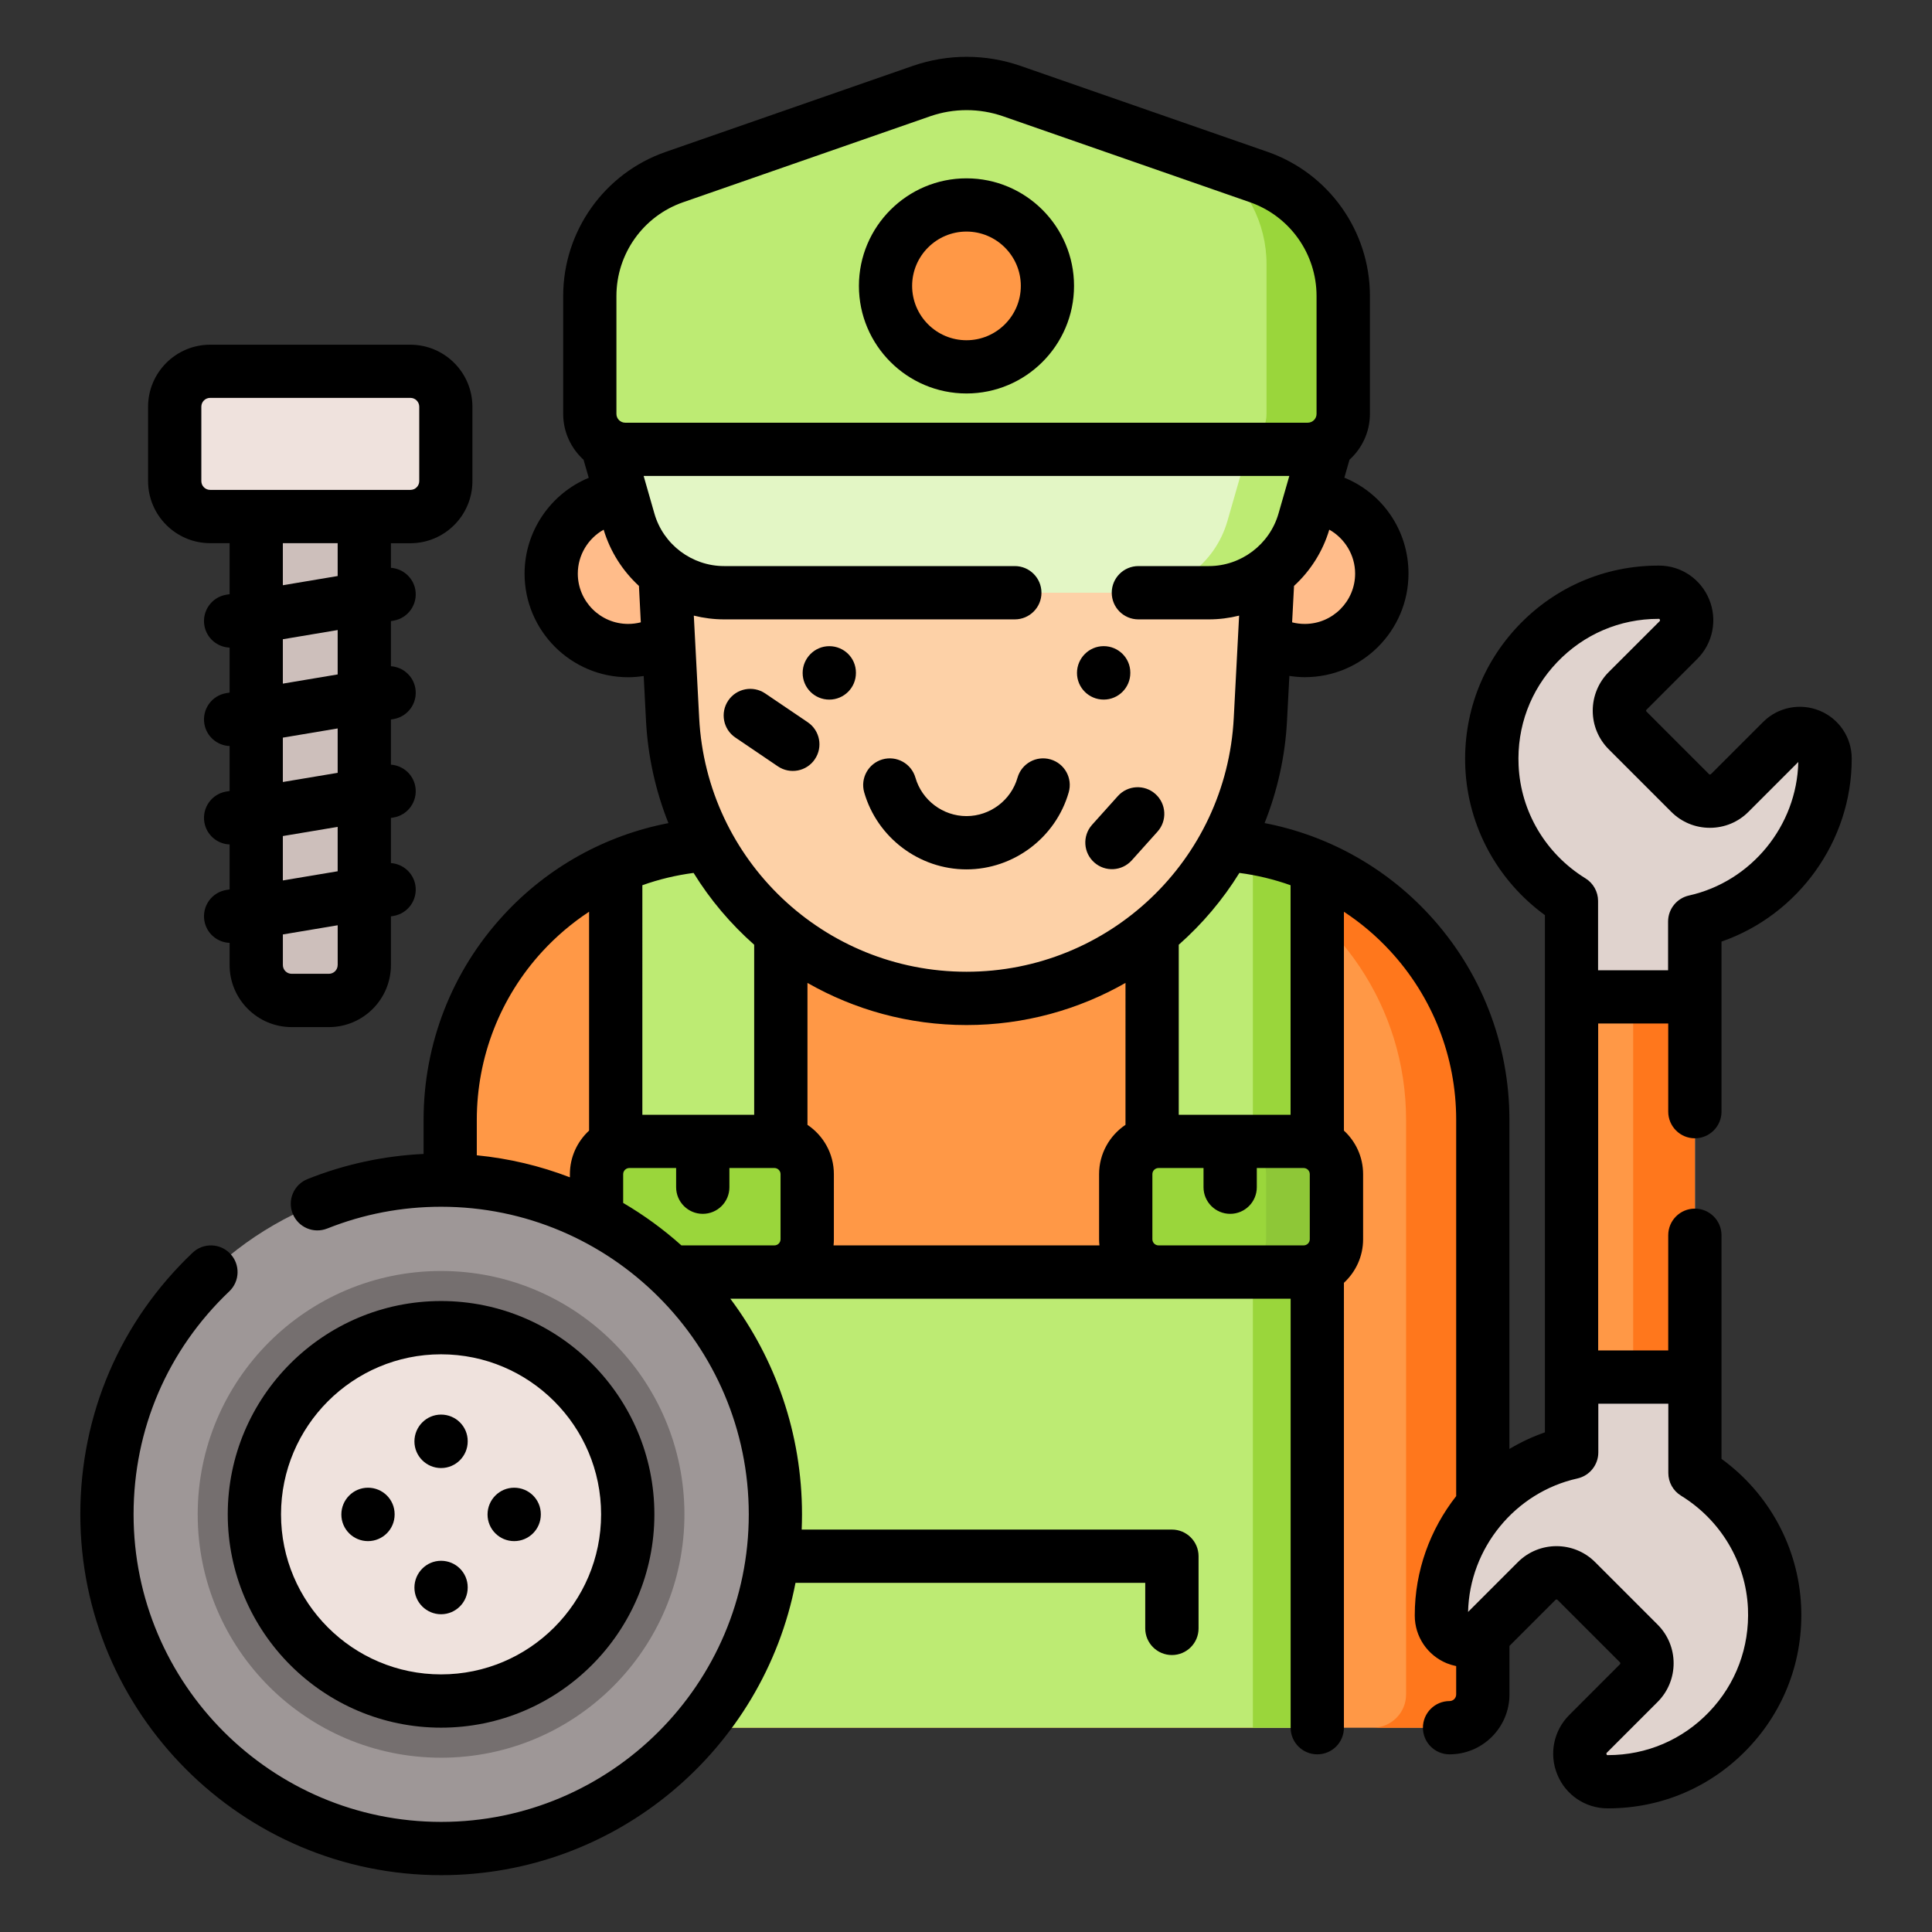 <?xml version="1.0" encoding="utf-8"?>
<!-- Generator: Adobe Illustrator 16.0.0, SVG Export Plug-In . SVG Version: 6.00 Build 0)  -->
<!DOCTYPE svg PUBLIC "-//W3C//DTD SVG 1.1//EN" "http://www.w3.org/Graphics/SVG/1.1/DTD/svg11.dtd">
<svg version="1.1" id="Layer_1" xmlns="http://www.w3.org/2000/svg" xmlns:xlink="http://www.w3.org/1999/xlink" x="0px" y="0px"
	 width="85px" height="85px" viewBox="0 0 85 85" enable-background="new 0 0 85 85" xml:space="preserve">
<rect x="0" y="0" width="85" height="85" fill="#333333" stroke="none"/>
<g>
	<path fill="#FF9846" d="M65.235,49.266v25.283c0,0.809-0.654,1.463-1.463,1.463H21.271c-0.809,0-1.463-0.654-1.463-1.463V49.266
		c0-4.975,2.996-9.25,7.283-11.12c1.482-0.646,3.119-1.004,4.84-1.004h21.18c0.664,0,1.312,0.052,1.947,0.156
		c0.996,0.16,1.969,0.445,2.895,0.848c0.004,0.001,0.008,0.003,0.012,0.006C62.243,40.022,65.235,44.297,65.235,49.266
		L65.235,49.266z"/>
	<path fill="#FF771C" d="M65.235,49.268v25.281c0,0.807-0.656,1.463-1.463,1.463h-3.373c0.807,0,1.463-0.656,1.463-1.463V49.268
		c0-4.975-2.998-9.25-7.283-11.121c-0.926-0.403-1.896-0.688-2.895-0.849c-0.645-0.105-1.295-0.157-1.947-0.157h3.373
		c0.664,0,1.312,0.053,1.947,0.157c0.998,0.16,1.969,0.445,2.895,0.849C62.239,40.016,65.235,44.293,65.235,49.268L65.235,49.268z"
		/>
	<path fill="#BDEB73" d="M57.962,38.152v37.86H27.089V38.146c1.482-0.646,3.121-1.004,4.84-1.004H53.11
		c0.662,0,1.312,0.052,1.947,0.156c0.994,0.16,1.969,0.445,2.893,0.848C57.956,38.148,57.96,38.15,57.962,38.152z"/>
	<path fill="#9AD63B" d="M57.962,38.153v37.859h-2.84V37.309c0.975,0.161,1.924,0.442,2.828,0.837
		C57.956,38.148,57.96,38.15,57.962,38.153L57.962,38.153z"/>
	<path fill="#FF9846" d="M34.353,41.108h16.336v14.857H34.353V41.108z"/>
	<path fill="#9AD63B" d="M57.353,55.965H50.97c-0.797,0-1.443-0.646-1.443-1.443V51.66c0-0.797,0.646-1.441,1.443-1.441h6.383
		c0.797,0,1.441,0.645,1.441,1.441v2.861C58.794,55.318,58.149,55.965,57.353,55.965z"/>
	<path fill="#8EC737" d="M58.794,51.66v2.861c0,0.797-0.645,1.443-1.441,1.443l0,0h-3.092c0.799,0,1.443-0.646,1.443-1.443V51.66
		c0-0.797-0.646-1.441-1.443-1.441h3.092C58.149,50.217,58.794,50.863,58.794,51.66C58.794,51.658,58.794,51.658,58.794,51.66z"/>
	<path fill="#9AD63B" d="M34.071,55.965H27.69c-0.797,0-1.443-0.646-1.443-1.443V51.66c0-0.797,0.646-1.441,1.443-1.441h6.381
		c0.797,0,1.443,0.645,1.443,1.441v2.861C35.515,55.318,34.868,55.965,34.071,55.965z"/>
	<circle fill="#FFBC8A" cx="57.407" cy="25.236" r="3.386"/>
	<circle fill="#FFBC8A" cx="27.636" cy="25.236" r="3.386"/>
	<path fill="#FDD1A7" d="M42.521,43.926c-6.889,0-12.57-5.394-12.93-12.272l-0.494-9.423c-0.209-3.999,2.977-7.355,6.98-7.355
		h12.885c4.006,0,7.191,3.356,6.982,7.355l-0.494,9.423C55.091,38.532,49.409,43.926,42.521,43.926z"/>
	<path fill="#E3F6C5" d="M26.491,18.834l1.174,4.088c0.537,1.868,2.246,3.156,4.191,3.156h21.33c1.943,0,3.652-1.288,4.189-3.156
		l1.174-4.088H26.491z"/>
	<path fill="#BDEB73" d="M58.55,18.834l-1.176,4.088c-0.535,1.869-2.244,3.156-4.188,3.156h-3.373c1.943,0,3.652-1.287,4.189-3.156
		l1.174-4.088H58.55L58.55,18.834z"/>
	<path fill="#BDEB73" d="M29.667,7.792l10.879-3.786c1.283-0.446,2.68-0.446,3.963,0l10.867,3.784
		c2.227,0.775,3.719,2.875,3.719,5.232v5.188c0,0.86-0.697,1.559-1.561,1.559H27.507c-0.859,0-1.559-0.698-1.559-1.559v-5.187
		C25.948,10.666,27.44,8.567,29.667,7.792z"/>
	<path fill="#9AD63B" d="M59.093,13.023v5.188c0,0.86-0.697,1.56-1.559,1.56h-3.373c0.861,0,1.561-0.699,1.561-1.56v-6.591
		c0-1.799-0.873-3.486-2.344-4.523l1.996,0.695C57.603,8.566,59.093,10.666,59.093,13.023z"/>
	<circle fill="#FF9846" cx="42.521" cy="12.577" r="3.562"/>
	<g>
		<path fill="#E0D3CE" d="M74.567,64.809V40.543c3.277-0.731,5.729-3.656,5.729-7.155v-0.024c-0.004-0.982-1.207-1.464-1.9-0.769
			l-2.293,2.292c-0.48,0.481-1.262,0.481-1.742,0c0,0,0,0-0.002,0l-2.748-2.748c-0.48-0.481-0.48-1.262,0-1.744l0,0l2.232-2.232
			c0.771-0.771,0.236-2.104-0.854-2.107h-0.027c-4.162,0-7.516,3.471-7.322,7.678c0.113,2.49,1.492,4.667,3.502,5.904v24.265
			c-3.279,0.73-5.729,3.656-5.729,7.154v0.023c0.002,0.982,1.205,1.465,1.9,0.77l2.293-2.293c0.48-0.48,1.262-0.48,1.742,0
			c0,0,0,0,0.002,0l2.748,2.748c0.48,0.48,0.48,1.262,0,1.744l0,0l-2.234,2.232c-0.771,0.771-0.236,2.104,0.854,2.107h0.027
			c4.164,0,7.518-3.471,7.324-7.68C77.954,68.223,76.577,66.045,74.567,64.809z"/>
		<path fill="#FF9846" d="M69.142,43.859h5.426v16.729h-5.426V43.859z"/>
		<path fill="#FF771C" d="M71.854,43.859h2.713v16.729h-2.713V43.859z"/>
	</g>
	<g>
		<circle fill="#9E9797" cx="19.405" cy="66.625" r="14.705"/>
		<circle fill="#756F6F" cx="19.405" cy="66.625" r="10.707"/>
		<circle fill="#EFE2DD" cx="19.405" cy="66.626" r="8.212"/>
	</g>
	<g>
		<path fill="#CDBFBB" d="M11.272,42.456V20.708h4.756v21.748c0,0.861-0.697,1.558-1.559,1.558h-1.637
			C11.972,44.014,11.272,43.316,11.272,42.456z"/>
		<path fill="#EFE2DD" d="M18.056,22.725H9.245c-0.861,0-1.559-0.698-1.559-1.559v-3.274c0-0.861,0.697-1.56,1.559-1.56h8.811
			c0.861,0,1.559,0.697,1.559,1.56v3.274C19.616,22.028,18.917,22.725,18.056,22.725z"/>
	</g>
	<g>
		<path d="M36.485,28.429c-0.648,0-1.172,0.532-1.172,1.179c0,0.647,0.523,1.172,1.172,1.172c0.646,0,1.172-0.523,1.172-1.172
			v-0.015C37.657,28.946,37.132,28.429,36.485,28.429z M49.729,29.608v-0.015c0-0.647-0.525-1.165-1.172-1.165
			c-0.648,0-1.174,0.532-1.174,1.179c0,0.647,0.525,1.172,1.174,1.172C49.204,30.78,49.729,30.255,49.729,29.608z M46.216,33.41
			c-0.621-0.179-1.27,0.181-1.449,0.803l0,0c-0.285,0.997-1.209,1.692-2.246,1.692c-1.035,0-1.959-0.695-2.246-1.692
			c-0.18-0.622-0.828-0.981-1.451-0.803c-0.621,0.18-0.98,0.828-0.803,1.45c0.574,1.995,2.424,3.389,4.5,3.389
			c2.074,0,3.926-1.394,4.498-3.389C47.198,34.238,46.839,33.589,46.216,33.41L46.216,33.41z M42.521,17.311
			c2.609,0,4.732-2.123,4.732-4.733c0-2.609-2.123-4.732-4.732-4.732s-4.732,2.124-4.732,4.732
			C37.788,15.188,39.911,17.311,42.521,17.311z M42.521,10.188c1.316,0,2.391,1.072,2.391,2.39c0,1.318-1.072,2.391-2.391,2.391
			s-2.391-1.072-2.391-2.391C40.13,11.26,41.204,10.188,42.521,10.188z M35.538,31.776l-1.871-1.267
			c-0.537-0.363-1.266-0.223-1.627,0.312c-0.363,0.536-0.223,1.266,0.312,1.627l1.871,1.268c0.535,0.363,1.264,0.224,1.627-0.312
			c0,0,0-0.001,0-0.002C36.214,32.869,36.073,32.139,35.538,31.776L35.538,31.776z M50.835,34.934
			c-0.48-0.432-1.223-0.392-1.654,0.09l-1.141,1.271c-0.426,0.485-0.379,1.227,0.107,1.653c0.479,0.422,1.207,0.383,1.639-0.089
			l1.139-1.27C51.358,36.107,51.317,35.367,50.835,34.934L50.835,34.934z"/>
		<path d="M75.739,64.184v-9.838c0-0.646-0.525-1.172-1.172-1.172s-1.172,0.523-1.172,1.172v5.068h-3.082V45.029h3.082v3.877
			c0,0.648,0.523,1.174,1.172,1.174c0.646,0,1.172-0.525,1.172-1.174v-7.48c3.369-1.168,5.729-4.41,5.729-8.038V33.36
			c-0.004-0.918-0.557-1.738-1.406-2.09c-0.855-0.354-1.842-0.16-2.494,0.496l-2.293,2.292c-0.012,0.012-0.027,0.018-0.043,0.018
			c-0.025,0-0.039-0.013-0.043-0.018l-2.748-2.749c-0.014-0.011-0.02-0.027-0.02-0.043c0-0.025,0.014-0.038,0.02-0.043l2.232-2.233
			c0.689-0.688,0.896-1.725,0.521-2.625c-0.369-0.896-1.232-1.479-2.195-1.481h-0.035c-2.346,0-4.529,0.934-6.15,2.63
			c-1.619,1.696-2.451,3.924-2.346,6.273c0.119,2.58,1.414,4.954,3.502,6.475v22.756c-0.545,0.189-1.068,0.436-1.562,0.73V49.266
			c0-3.359-1.256-6.568-3.539-9.033c-1.938-2.094-4.469-3.489-7.232-4.021c0.572-1.437,0.906-2.955,0.986-4.499l0.104-1.975
			c0.227,0.034,0.453,0.055,0.682,0.055c2.514,0,4.559-2.044,4.559-4.559c0-1.896-1.139-3.532-2.822-4.218l0.227-0.791
			c0.551-0.5,0.898-1.218,0.898-2.018v-5.188c0-2.853-1.811-5.4-4.506-6.339L44.896,2.898c-1.533-0.531-3.201-0.531-4.734,0
			L29.284,6.684c-2.695,0.938-4.506,3.485-4.506,6.339v5.187c0,0.8,0.348,1.518,0.896,2.018l0.229,0.794
			c-1.676,0.692-2.824,2.35-2.824,4.215c0,2.514,2.045,4.559,4.557,4.559c0.23,0,0.457-0.021,0.684-0.054l0.102,1.975
			c0.082,1.543,0.414,3.062,0.986,4.497c-2.775,0.534-5.316,1.94-7.256,4.049c-2.268,2.46-3.516,5.659-3.516,9.006v1.5
			c-1.752,0.082-3.477,0.455-5.105,1.105c-0.602,0.24-0.895,0.922-0.654,1.521l0,0c0.24,0.602,0.92,0.895,1.521,0.654
			c0,0,0,0,0.002,0c1.594-0.635,3.277-0.957,5.01-0.957c7.461,0,13.533,6.07,13.533,13.533c0,7.461-6.072,13.531-13.533,13.531
			c-7.463,0-13.533-6.07-13.533-13.531c0-3.746,1.496-7.23,4.211-9.811c0.469-0.445,0.488-1.188,0.041-1.656
			c-0.445-0.471-1.188-0.488-1.656-0.043c-3.186,3.027-4.939,7.115-4.939,11.51c0,8.754,7.123,15.875,15.877,15.875
			c7.723,0,14.176-5.543,15.588-12.861h15.387v2.004c0,0.646,0.525,1.172,1.174,1.172c0.646,0,1.172-0.523,1.172-1.172l0,0v-3.176
			c0-0.646-0.525-1.172-1.172-1.172H35.271c0.008-0.223,0.014-0.445,0.014-0.67c0-3.557-1.174-6.84-3.154-9.488h24.652v18.875
			c0,0.646,0.525,1.172,1.172,1.172s1.172-0.523,1.172-1.172V56.439c0.518-0.479,0.844-1.16,0.844-1.918V51.66
			c0-0.76-0.326-1.441-0.844-1.918v-9.629c0.742,0.487,1.422,1.063,2.025,1.715c1.879,2.03,2.914,4.672,2.914,7.44v16.555
			c-1.146,1.461-1.822,3.293-1.822,5.234v0.029c0.002,0.918,0.555,1.738,1.406,2.09c0.137,0.055,0.275,0.096,0.416,0.125v1.248
			c0,0.16-0.131,0.291-0.291,0.291c-0.648,0-1.172,0.525-1.172,1.172c0,0.648,0.523,1.172,1.172,1.172
			c1.453,0,2.635-1.182,2.635-2.635v-2.135l2.027-2.027c0.023-0.023,0.061-0.023,0.086,0l2.748,2.748
			c0.023,0.023,0.023,0.062,0,0.086l-2.232,2.234c-0.689,0.688-0.896,1.725-0.521,2.623c0.365,0.896,1.236,1.48,2.205,1.482h0.025
			c2.346,0,4.529-0.934,6.15-2.631c1.619-1.695,2.451-3.924,2.344-6.271C79.122,68.078,77.827,65.703,75.739,64.184L75.739,64.184z
			 M54.122,53.404c0.648,0,1.172-0.523,1.172-1.172v-0.844h2.061c0.148,0,0.27,0.121,0.27,0.27v2.863
			c0,0.148-0.121,0.271-0.27,0.271H50.97c-0.148,0-0.27-0.121-0.27-0.271v-2.863c0-0.148,0.121-0.27,0.27-0.27h1.98v0.844
			C52.95,52.879,53.476,53.404,54.122,53.404L54.122,53.404z M49.517,49.488c-0.699,0.469-1.162,1.268-1.162,2.172v2.861
			c0,0.092,0.006,0.184,0.016,0.271H36.673c0.01-0.09,0.014-0.18,0.014-0.271V51.66c0-0.904-0.461-1.701-1.162-2.172v-6.244
			c2.066,1.18,4.455,1.854,6.996,1.854s4.932-0.676,6.996-1.854V49.488L49.517,49.488z M27.417,52.924v-1.266
			c0-0.148,0.123-0.27,0.271-0.27h2.059v0.844c0,0.646,0.523,1.172,1.172,1.172s1.172-0.523,1.172-1.172v-0.844h1.98
			c0.148,0,0.27,0.121,0.27,0.27v2.863c0,0.148-0.121,0.271-0.27,0.271h-4.092C29.19,54.086,28.331,53.459,27.417,52.924z
			 M42.521,42.753c-6.268,0-11.434-4.902-11.76-11.161l-0.236-4.507c0.436,0.108,0.883,0.165,1.332,0.165h12.791
			c0.646,0,1.172-0.524,1.172-1.172s-0.525-1.173-1.172-1.173H31.856c-1.414,0-2.674-0.948-3.064-2.308l-0.475-1.658h28.408
			l-0.477,1.658c-0.391,1.359-1.648,2.308-3.062,2.308h-3.102c-0.646,0-1.172,0.525-1.172,1.173c0,0.646,0.523,1.172,1.172,1.172
			h3.102c0.455,0,0.9-0.058,1.33-0.165l-0.236,4.507C53.954,37.85,48.788,42.753,42.521,42.753z M57.407,27.45
			c-0.189,0-0.377-0.022-0.559-0.07l0.084-1.602c0.715-0.657,1.262-1.504,1.551-2.475c0.682,0.384,1.137,1.118,1.137,1.932
			C59.62,26.458,58.626,27.45,57.407,27.45z M27.12,13.024c0-1.856,1.178-3.515,2.932-4.125l10.879-3.786
			c1.033-0.357,2.158-0.357,3.191,0l10.869,3.784c1.754,0.611,2.932,2.269,2.932,4.125v5.188c0,0.214-0.174,0.387-0.389,0.387
			H27.507c-0.213,0-0.387-0.173-0.387-0.387V13.024L27.12,13.024z M27.636,27.45c-1.221,0-2.215-0.992-2.215-2.214
			c0-0.815,0.453-1.549,1.137-1.932c0.291,0.97,0.838,1.816,1.553,2.475l0.082,1.601C28.011,27.426,27.823,27.45,27.636,27.45
			L27.636,27.45z M33.181,41.565v7.48h-4.92V38.946c0.73-0.26,1.484-0.44,2.254-0.541C31.243,39.584,32.144,40.648,33.181,41.565z
			 M23.872,41.849c0.609-0.66,1.295-1.243,2.045-1.736v9.629c-0.518,0.479-0.844,1.16-0.844,1.918v0.137
			c-1.316-0.506-2.693-0.832-4.096-0.969v-1.561C20.979,46.51,22.005,43.875,23.872,41.849z M56.78,49.045h-4.92v-7.48
			c1.039-0.917,1.938-1.981,2.668-3.16c0.768,0.101,1.521,0.282,2.252,0.542V49.045L56.78,49.045z M66.812,33.68
			c-0.08-1.704,0.523-3.319,1.697-4.547c1.174-1.229,2.756-1.906,4.453-1.906h0.023c0.016,0,0.021,0.002,0.021,0.002
			c0.006,0.004,0.023,0.026,0.027,0.058c0.002,0.018,0,0.025-0.02,0.047l-2.234,2.232c-0.451,0.45-0.705,1.062-0.705,1.701
			c0,0.642,0.252,1.246,0.705,1.7l2.748,2.748c0.451,0.453,1.062,0.707,1.701,0.705c0.643,0,1.246-0.25,1.699-0.705l2.191-2.191
			c-0.062,2.806-2.066,5.263-4.811,5.875c-0.535,0.12-0.918,0.595-0.918,1.145v2.144h-3.08v-3.049c0-0.407-0.211-0.785-0.559-0.998
			C68.003,37.562,66.903,35.708,66.812,33.68L66.812,33.68z M75.2,75.312c-1.174,1.229-2.756,1.906-4.455,1.906h-0.021
			c-0.018,0-0.021-0.004-0.023-0.004c-0.006-0.002-0.023-0.025-0.025-0.057c-0.004-0.018-0.002-0.025,0.02-0.047l2.232-2.232
			c0.939-0.939,0.939-2.463,0-3.402l-2.748-2.748c-0.938-0.938-2.463-0.938-3.4,0l-2.191,2.191c0.064-2.805,2.068-5.264,4.812-5.873
			c0.535-0.121,0.918-0.596,0.918-1.146v-2.143h3.08v3.049c0,0.406,0.211,0.785,0.559,0.998c1.752,1.078,2.854,2.932,2.945,4.959
			C76.976,72.469,76.374,74.084,75.2,75.312L75.2,75.312z"/>
		<path d="M19.405,76.01c5.176,0,9.385-4.211,9.385-9.385c0-5.176-4.209-9.385-9.385-9.385c-5.174,0-9.385,4.209-9.385,9.385
			C10.022,71.799,14.231,76.01,19.405,76.01z M19.405,59.584c3.883,0,7.041,3.158,7.041,7.041s-3.158,7.041-7.041,7.041
			s-7.041-3.158-7.041-7.041C12.364,62.744,15.524,59.584,19.405,59.584z"/>
		<path d="M19.405,64.588c0.646,0,1.172-0.525,1.172-1.172l0,0v-0.014c0-0.646-0.525-1.166-1.172-1.166s-1.172,0.531-1.172,1.18
			C18.233,64.062,18.759,64.588,19.405,64.588z M19.405,71.02c0.646,0,1.172-0.525,1.172-1.174l0,0v-0.012
			c0-0.646-0.525-1.166-1.172-1.166s-1.172,0.531-1.172,1.18C18.233,70.494,18.759,71.02,19.405,71.02L19.405,71.02z M22.622,67.803
			c0.646,0,1.172-0.523,1.172-1.172v-0.012c0-0.648-0.525-1.166-1.172-1.166s-1.172,0.529-1.172,1.178S21.974,67.803,22.622,67.803z
			 M16.19,67.803c0.646,0,1.172-0.523,1.172-1.172v-0.012c0-0.648-0.525-1.166-1.172-1.166s-1.172,0.529-1.172,1.178
			S15.544,67.803,16.19,67.803z M9.247,23.897h0.855v2.244l-0.15,0.025c-0.637,0.106-1.068,0.711-0.961,1.35
			c0.094,0.558,0.568,0.956,1.111,0.976v1.979l-0.15,0.025c-0.637,0.106-1.068,0.711-0.961,1.35l0,0
			c0.094,0.558,0.568,0.956,1.111,0.976v1.979l-0.15,0.024c-0.637,0.107-1.068,0.712-0.961,1.351
			c0.094,0.558,0.566,0.956,1.111,0.976v1.979l-0.15,0.024c-0.637,0.107-1.068,0.711-0.961,1.351l0,0
			c0.094,0.558,0.566,0.956,1.111,0.976v0.976c0,1.505,1.225,2.73,2.73,2.73h1.637c1.506,0,2.73-1.225,2.73-2.73v-2.142l0.115-0.019
			c0.637-0.107,1.066-0.712,0.961-1.351l0,0c-0.092-0.545-0.547-0.938-1.076-0.974v-1.986l0.113-0.019
			c0.639-0.107,1.068-0.711,0.963-1.35c-0.092-0.547-0.547-0.938-1.076-0.975v-1.987l0.115-0.019
			c0.637-0.107,1.066-0.711,0.961-1.35l0,0c-0.092-0.547-0.547-0.938-1.076-0.975v-1.985l0.113-0.02
			c0.639-0.106,1.068-0.711,0.963-1.35c-0.092-0.545-0.547-0.938-1.076-0.975V23.9h0.855c1.506,0,2.73-1.226,2.73-2.73v-3.274
			c0-1.506-1.225-2.73-2.73-2.73H9.245c-1.506,0-2.73,1.226-2.73,2.73v3.274C6.517,22.672,7.741,23.897,9.247,23.897z
			 M14.856,42.456c0,0.214-0.172,0.387-0.387,0.387h-1.637c-0.215,0-0.387-0.173-0.387-0.387v-1.344l2.412-0.404v1.748H14.856z
			 M14.856,38.332l-2.412,0.404v-1.953l2.412-0.404V38.332z M14.856,34.001l-2.412,0.404v-1.952l2.412-0.405V34.001z M14.856,29.672
			l-2.412,0.405v-1.953l2.412-0.405V29.672z M14.856,25.343l-2.412,0.405v-1.851h2.412V25.343z M8.858,17.892
			c0-0.214,0.174-0.387,0.387-0.387h8.811c0.215,0,0.387,0.173,0.389,0.387v3.274c0,0.214-0.174,0.387-0.389,0.387H9.245
			c-0.213,0-0.387-0.173-0.387-0.387V17.892L8.858,17.892z"/>
	</g>
</g>
</svg>
